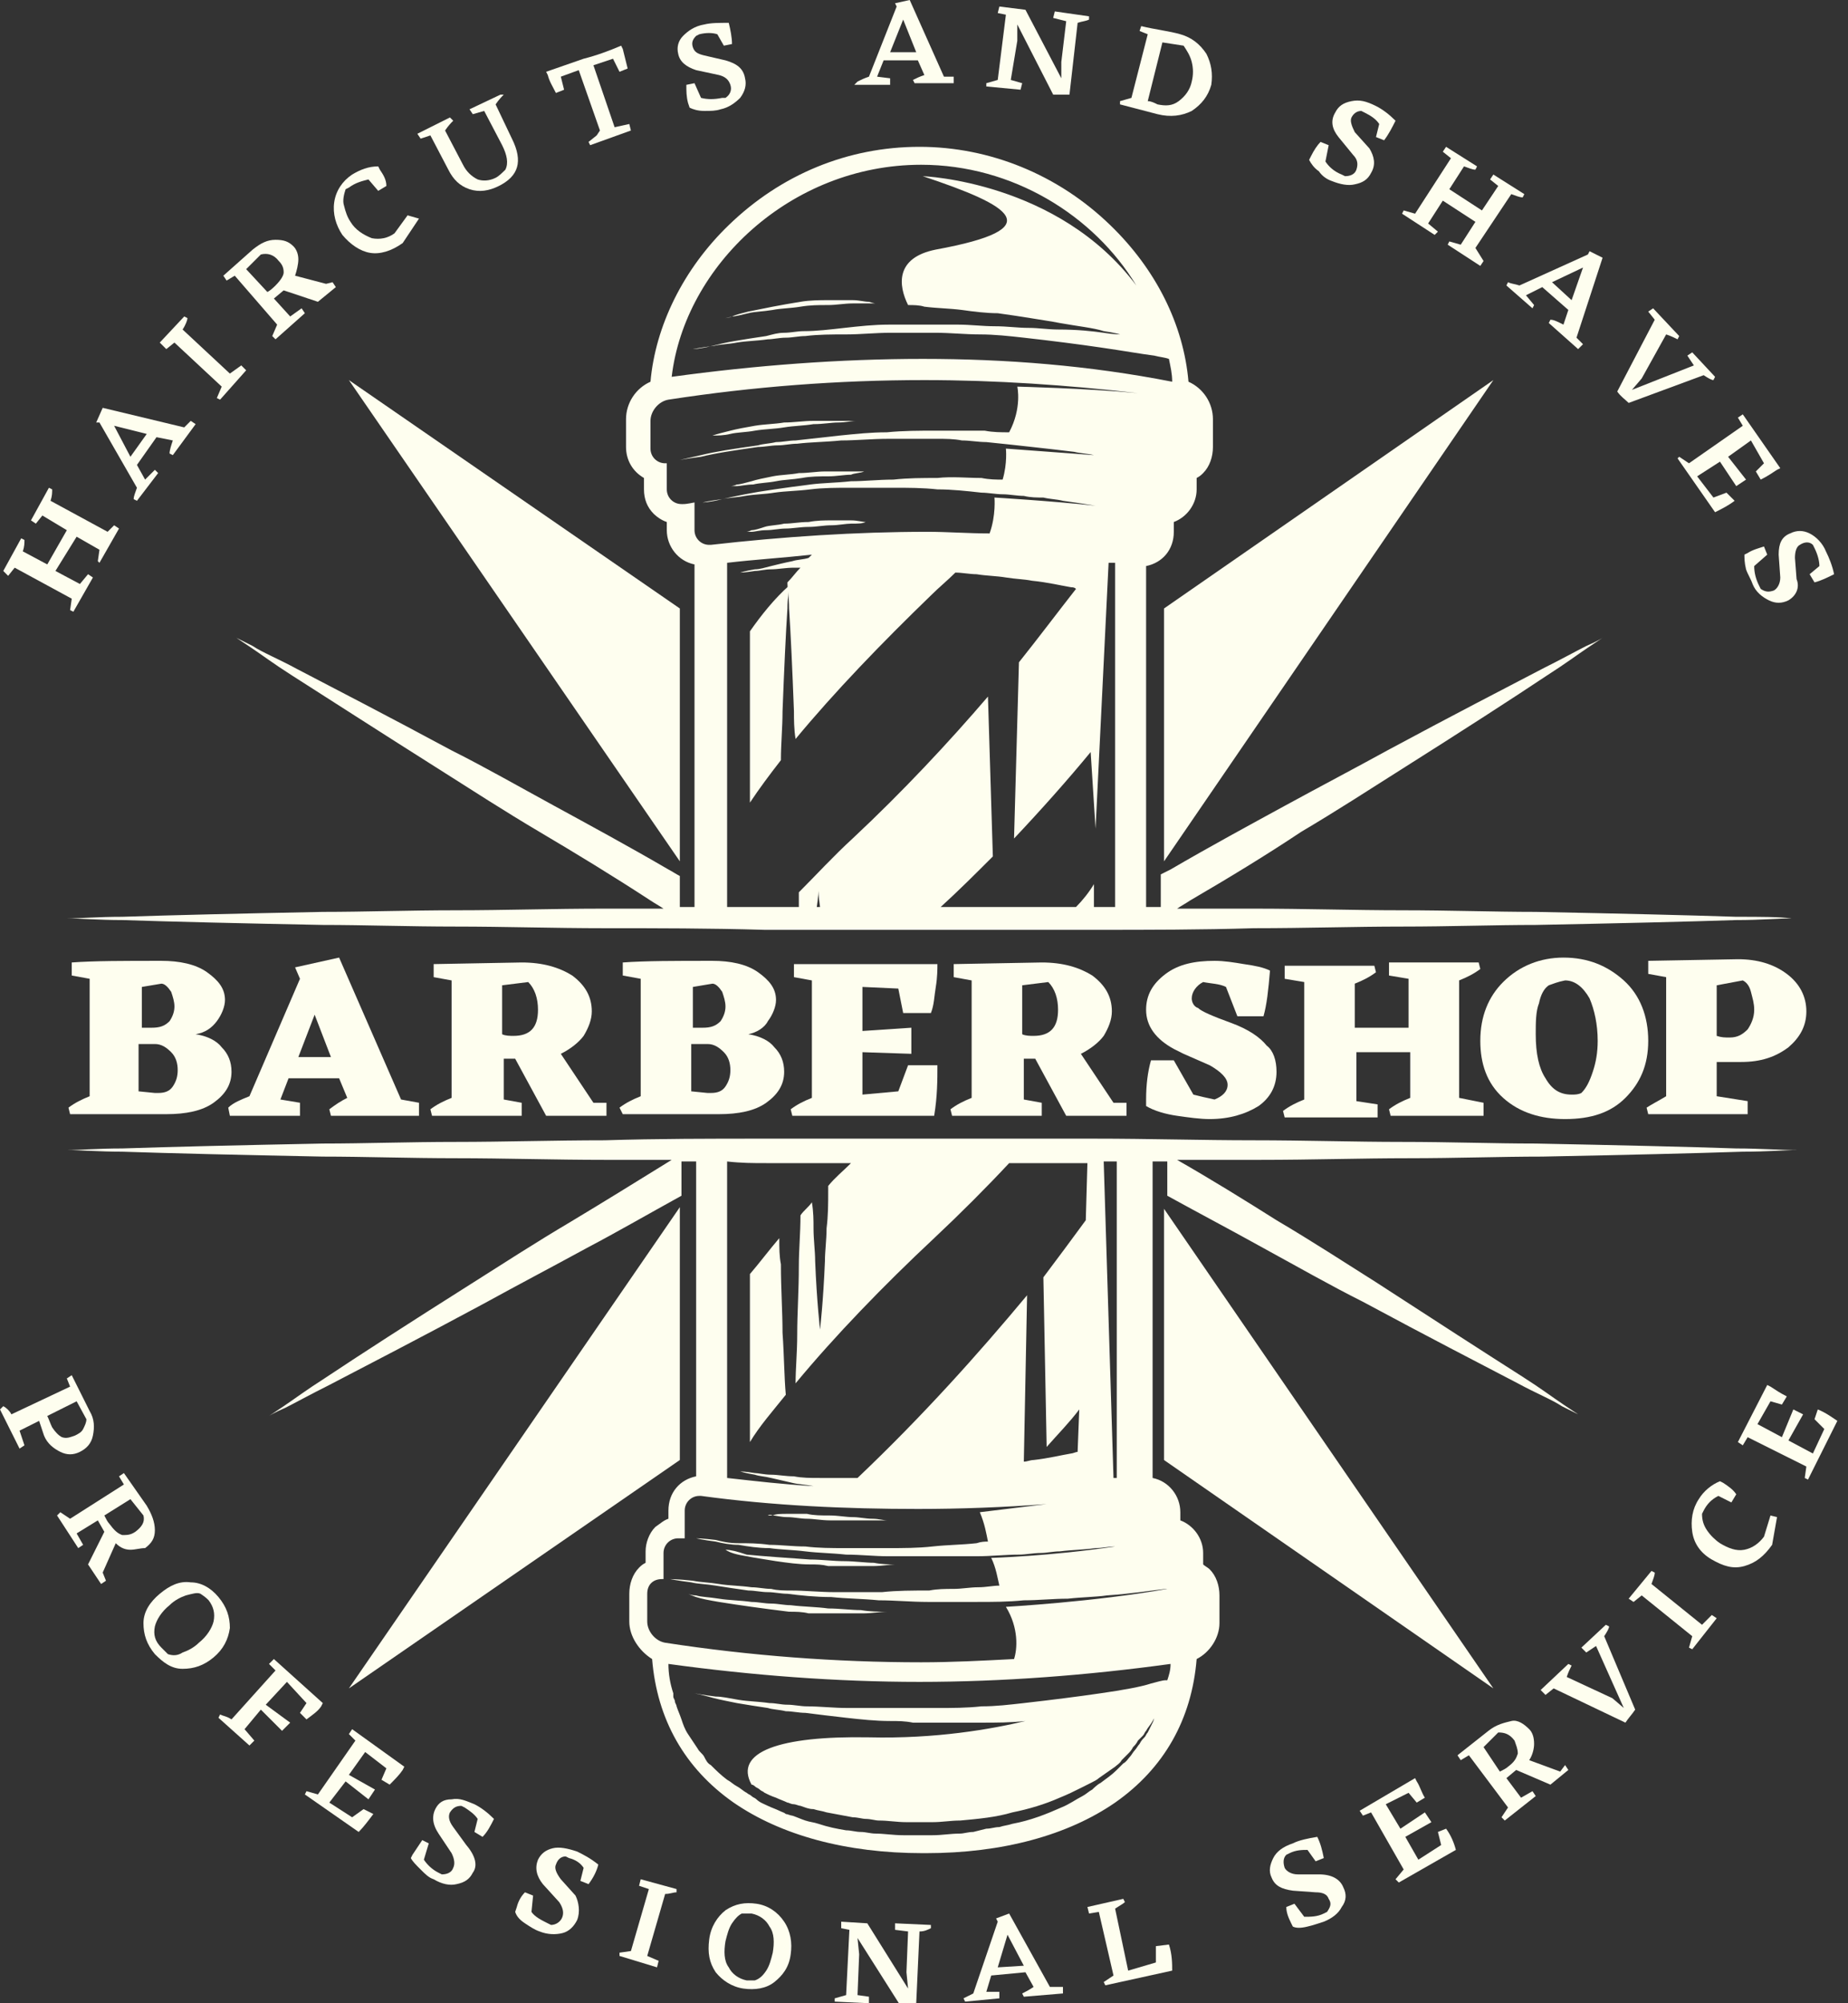 <svg width="120" height="130" viewBox="0 0 120 130" fill="none" xmlns="http://www.w3.org/2000/svg">
<rect x="0" y="0" width="120" height="130" fill="#333333" stroke="none"/>
<g clip-path="url(#clip0_476_48)">
<path d="M12.704 67.117C13.445 67.223 14.08 67.541 14.397 67.964C14.821 68.388 15.033 68.917 15.033 69.552C15.033 70.399 14.609 71.034 13.868 71.563C13.127 72.093 12.068 72.304 10.798 72.304H4.552L4.446 71.881C4.87 71.563 5.293 71.352 5.822 71.14V63.518L4.658 63.306V62.459C6.14 62.353 8.046 62.353 10.48 62.353C11.645 62.353 12.704 62.565 13.445 63.094C14.186 63.624 14.609 64.153 14.609 64.894C14.609 65.317 14.397 65.847 14.08 66.27C13.762 66.694 13.339 67.011 12.704 67.117ZM11.327 65.317C11.327 65 11.222 64.682 11.116 64.365C10.904 64.047 10.692 63.835 10.48 63.835L9.21 64.047V66.694H9.845C10.375 66.694 10.692 66.588 11.01 66.27C11.222 65.953 11.327 65.635 11.327 65.317ZM10.057 70.928H10.269C10.692 70.928 11.01 70.822 11.222 70.505C11.433 70.187 11.539 69.87 11.539 69.446C11.539 69.023 11.433 68.599 11.116 68.282C10.798 67.964 10.48 67.752 10.057 67.752H8.998V70.822L10.057 70.928Z" fill="#FEFEEF"/>
<path d="M27.207 71.563V72.41H21.49L21.384 71.987C21.808 71.669 22.125 71.458 22.549 71.246L22.02 69.975H18.738L18.208 71.352L19.479 71.563V72.41H14.927L14.821 71.881C15.138 71.563 15.668 71.352 16.197 71.14L19.479 63.518L19.161 62.777L22.02 62.142L26.042 71.352L27.207 71.563ZM21.49 68.599L20.431 65.847L19.373 68.599H21.49Z" fill="#FEFEEF"/>
<path d="M39.381 71.564V72.41H35.464L33.453 68.705H32.712V71.352L33.876 71.564V72.41H28.054L27.948 71.987C28.371 71.669 28.795 71.458 29.324 71.246V63.624L28.16 63.412V62.565L33.876 62.459C35.252 62.459 36.311 62.777 37.158 63.306C38.005 63.941 38.428 64.682 38.428 65.635C38.428 66.164 38.217 66.694 37.899 67.223C37.581 67.647 37.052 68.07 36.417 68.388L38.534 71.564H39.381ZM32.606 67.117C32.818 67.223 33.135 67.223 33.347 67.223C34.406 67.223 34.935 66.694 34.935 65.529C34.935 64.788 34.723 64.153 34.3 63.73L32.606 63.941V67.117V67.117Z" fill="#FEFEEF"/>
<path d="M48.591 67.117C49.332 67.223 49.967 67.541 50.285 67.964C50.708 68.388 50.92 68.917 50.92 69.552C50.92 70.399 50.497 71.034 49.756 71.563C49.015 72.093 47.956 72.304 46.686 72.304H40.44L40.228 71.881C40.651 71.563 41.075 71.352 41.604 71.14V63.518L40.44 63.306V62.459C41.922 62.353 43.827 62.353 46.262 62.353C47.427 62.353 48.485 62.565 49.226 63.094C49.967 63.624 50.391 64.153 50.391 64.894C50.391 65.317 50.179 65.847 49.861 66.27C49.65 66.694 49.12 67.011 48.591 67.117ZM47.109 65.317C47.109 65 47.003 64.682 46.897 64.365C46.686 64.047 46.474 63.835 46.262 63.835L44.992 64.047V66.694H45.627C46.156 66.694 46.474 66.588 46.791 66.27C47.003 65.953 47.109 65.635 47.109 65.317ZM45.945 70.928H46.156C46.58 70.928 46.897 70.822 47.109 70.505C47.321 70.187 47.427 69.87 47.427 69.446C47.427 69.023 47.321 68.599 47.003 68.282C46.686 67.964 46.368 67.752 45.945 67.752H44.886V70.822L45.945 70.928Z" fill="#FEFEEF"/>
<path d="M60.871 69.129C60.871 70.081 60.871 71.14 60.66 72.41H51.45L51.344 71.987C51.767 71.669 52.191 71.457 52.72 71.246V63.624L51.555 63.412V62.565H60.871C60.871 62.883 60.871 63.412 60.766 64.047C60.66 64.682 60.66 65.212 60.448 65.741H58.648L58.331 64.153L56.002 64.047V66.905L59.178 66.694V68.387L56.002 68.282V71.034L58.331 70.822L58.966 69.129H60.871Z" fill="#FEFEEF"/>
<path d="M73.151 71.564V72.41H69.234L67.223 68.705H66.482V71.352L67.647 71.564V72.41H61.824L61.718 71.987C62.142 71.669 62.565 71.458 63.094 71.246V63.624L61.93 63.412V62.565L67.647 62.459C69.023 62.459 70.081 62.777 70.928 63.306C71.775 63.941 72.199 64.682 72.199 65.635C72.199 66.164 71.987 66.694 71.669 67.223C71.352 67.647 70.822 68.07 70.187 68.388L72.305 71.564H73.151ZM66.376 67.117C66.588 67.223 66.906 67.223 67.117 67.223C68.176 67.223 68.705 66.694 68.705 65.529C68.705 64.788 68.493 64.153 68.07 63.73L66.376 63.941V67.117V67.117Z" fill="#FEFEEF"/>
<path d="M82.891 69.552C82.891 70.505 82.467 71.246 81.726 71.775C80.879 72.304 79.821 72.622 78.55 72.622C77.915 72.622 77.174 72.516 76.433 72.41C75.692 72.304 74.951 72.093 74.422 71.775V71.352C74.422 70.399 74.528 69.552 74.739 68.811H76.222L77.492 71.034C77.915 71.14 78.339 71.246 78.868 71.352C79.397 71.14 79.715 70.822 79.715 70.399C79.715 69.975 79.291 69.552 78.55 69.129L76.857 68.388L76.222 68.07C75.057 67.435 74.422 66.588 74.422 65.529C74.422 64.576 74.845 63.835 75.692 63.2C76.539 62.565 77.598 62.353 78.868 62.353C79.503 62.353 80.138 62.459 80.774 62.565C81.515 62.671 82.044 62.777 82.467 62.988C82.362 64.259 82.256 65.212 82.044 65.953H80.35L79.609 64.047C79.186 63.835 78.656 63.835 78.127 63.73C77.704 63.941 77.386 64.365 77.386 64.788C77.386 65 77.492 65.317 77.809 65.423C78.021 65.635 78.762 65.953 79.927 66.376C81.091 66.799 81.832 67.329 82.256 67.858C82.679 68.176 82.891 68.811 82.891 69.552Z" fill="#FEFEEF"/>
<path d="M96.335 71.564V72.41H90.301L90.195 71.987C90.619 71.669 91.042 71.458 91.572 71.246V68.282H88.078V71.458L89.454 71.669V72.516H83.42L83.314 72.093C83.738 71.775 84.161 71.564 84.691 71.352V63.73L83.42 63.518V62.671H89.243L89.349 63.094C88.925 63.412 88.502 63.624 87.972 63.835V66.694H91.466V63.518L90.195 63.306V62.459H96.018L96.124 62.883C95.7 63.2 95.277 63.412 94.748 63.624V71.246L96.335 71.564Z" fill="#FEFEEF"/>
<path d="M101.523 62.142C103.111 62.142 104.381 62.671 105.44 63.624C106.498 64.576 107.028 65.953 107.028 67.541C107.028 69.129 106.498 70.293 105.546 71.246C104.593 72.199 103.322 72.622 101.629 72.622C100.041 72.622 98.665 72.199 97.606 71.246C96.547 70.293 96.124 69.023 96.124 67.541C96.124 65.953 96.653 64.682 97.606 63.73C98.665 62.671 100.041 62.142 101.523 62.142ZM100.57 63.941C100.252 64.153 100.041 64.576 99.935 65.106C99.723 65.635 99.723 66.376 99.723 67.117C99.723 68.388 99.935 69.34 100.358 69.975C100.782 70.716 101.311 71.034 102.052 71.034C102.264 71.034 102.476 71.034 102.687 70.928C103.005 70.611 103.217 70.187 103.428 69.552C103.64 68.917 103.746 68.282 103.746 67.541C103.746 66.482 103.534 65.529 103.217 64.788C102.793 64.047 102.264 63.624 101.629 63.624C101.099 63.73 100.888 63.835 100.57 63.941Z" fill="#FEFEEF"/>
<path d="M111.474 68.917V71.14L113.485 71.458V72.305H107.028L106.922 71.881C107.239 71.669 107.663 71.458 108.192 71.14V63.412L107.028 63.2V62.353L112.85 62.248C114.121 62.248 115.179 62.565 116.026 63.2C116.873 63.836 117.296 64.682 117.296 65.635C117.296 66.588 116.873 67.329 116.132 67.964C115.285 68.599 114.332 68.917 113.062 68.917H111.474ZM111.474 63.941V67.223C111.792 67.329 112.003 67.329 112.321 67.329C112.85 67.329 113.168 67.117 113.485 66.8C113.697 66.482 113.909 66.059 113.909 65.529C113.909 65.106 113.803 64.788 113.697 64.365C113.591 63.941 113.379 63.73 113.168 63.624L111.474 63.941Z" fill="#FEFEEF"/>
<path d="M75.586 39.487V55.896L96.971 24.666L75.586 39.487Z" fill="#FEFEEF"/>
<path d="M44.145 39.487L22.655 24.666L44.145 55.896V39.487Z" fill="#FEFEEF"/>
<path d="M75.586 94.748L96.971 109.568L75.586 78.445V94.748Z" fill="#FEFEEF"/>
<path d="M44.145 94.747V78.339L22.655 109.568L44.145 94.747Z" fill="#FEFEEF"/>
<path d="M48.697 40.969V52.085C49.332 51.132 49.967 50.285 50.708 49.332C50.708 48.274 50.814 47.215 50.814 46.156C50.92 43.404 51.026 41.075 51.132 39.487C51.132 38.852 51.238 38.322 51.238 38.005C50.285 38.852 49.438 39.91 48.697 40.969Z" fill="#FEFEEF"/>
<path d="M50.603 80.35C49.967 81.091 49.332 81.938 48.697 82.679V93.583C49.332 92.524 50.179 91.572 51.026 90.513C50.92 89.349 50.92 87.972 50.814 86.49C50.814 85.114 50.708 83.632 50.708 82.044C50.603 81.515 50.603 80.985 50.603 80.35Z" fill="#FEFEEF"/>
<path d="M55.896 104.487C55.261 104.487 54.52 104.381 53.779 104.381C53.037 104.275 52.191 104.275 51.344 104.169C50.92 104.169 50.497 104.063 50.073 104.063C49.65 104.063 49.226 103.958 48.803 103.958C48.062 103.852 47.321 103.852 46.686 103.746C46.05 103.64 45.521 103.64 45.204 103.534C44.886 103.534 44.674 103.428 44.674 103.428C44.674 103.428 44.886 103.534 45.204 103.64C45.521 103.746 46.05 103.852 46.686 103.958C47.321 104.063 48.062 104.169 48.803 104.275C49.544 104.381 50.391 104.487 51.238 104.593C51.661 104.593 52.085 104.593 52.508 104.699C52.932 104.699 53.355 104.699 53.779 104.699C54.625 104.699 55.366 104.699 56.002 104.699C56.637 104.699 57.166 104.593 57.59 104.593C58.013 104.593 58.225 104.593 58.225 104.593C58.225 104.593 58.013 104.593 57.59 104.593C57.06 104.593 56.531 104.593 55.896 104.487Z" fill="#FEFEEF"/>
<path d="M47.109 100.57C46.791 100.57 46.58 100.57 46.58 100.57C46.58 100.57 46.791 100.57 47.109 100.57C47.427 100.782 47.85 100.887 48.485 100.993C49.015 101.099 49.756 101.205 50.391 101.311C51.132 101.417 51.873 101.523 52.614 101.523C53.037 101.523 53.355 101.523 53.779 101.628C54.202 101.628 54.52 101.628 54.837 101.628C55.578 101.628 56.213 101.628 56.743 101.628C57.272 101.628 57.801 101.523 58.119 101.523C58.437 101.523 58.648 101.523 58.648 101.523C58.648 101.523 58.437 101.523 58.119 101.523C57.801 101.523 57.272 101.523 56.743 101.417C56.213 101.417 55.472 101.311 54.837 101.311C54.096 101.311 53.355 101.205 52.614 101.205C51.132 101.099 49.544 100.993 48.485 100.887C47.85 100.676 47.427 100.57 47.109 100.57Z" fill="#FEFEEF"/>
<path d="M47.427 28.159C47.85 28.053 48.485 28.053 49.015 27.948C49.65 27.842 50.285 27.842 50.92 27.736C51.555 27.63 52.191 27.63 52.826 27.524C53.461 27.524 53.99 27.418 54.414 27.418C54.943 27.418 55.261 27.312 55.578 27.312C55.896 27.312 56.002 27.312 56.002 27.312C56.002 27.312 55.79 27.312 55.578 27.312C55.261 27.312 54.943 27.312 54.414 27.312C53.884 27.312 53.355 27.312 52.826 27.312C52.191 27.312 51.555 27.418 50.92 27.418C50.285 27.524 49.65 27.524 49.015 27.63C48.38 27.736 47.85 27.842 47.427 27.948C47.003 28.053 46.58 28.159 46.262 28.265C45.945 28.371 45.839 28.371 45.839 28.371C45.839 28.371 45.945 28.371 46.262 28.265C46.58 28.265 47.003 28.265 47.427 28.159Z" fill="#FEFEEF"/>
<path d="M56.108 30.595C55.896 30.595 55.472 30.595 55.049 30.595C54.625 30.595 54.096 30.595 53.567 30.595C53.037 30.595 52.508 30.7 51.873 30.7C51.344 30.806 50.709 30.806 50.179 30.912C49.65 31.018 49.12 31.124 48.803 31.23C48.38 31.335 48.062 31.441 47.85 31.441C47.638 31.547 47.427 31.547 47.427 31.547C47.427 31.547 47.533 31.547 47.85 31.547C48.062 31.547 48.485 31.441 48.909 31.441C49.332 31.335 49.861 31.335 50.391 31.23C50.92 31.124 51.45 31.124 52.085 31.018C52.614 30.912 53.249 30.912 53.779 30.912C54.308 30.912 54.837 30.806 55.261 30.806C55.472 30.7 55.896 30.7 56.108 30.595C56.319 30.595 56.531 30.595 56.531 30.595C56.531 30.595 56.319 30.595 56.108 30.595Z" fill="#FEFEEF"/>
<path d="M50.92 33.982C50.497 34.088 49.967 34.088 49.65 34.194C49.332 34.3 49.015 34.405 48.803 34.405C48.591 34.511 48.485 34.511 48.485 34.511C48.485 34.511 48.591 34.511 48.803 34.511C49.015 34.511 49.332 34.405 49.756 34.405C50.179 34.405 50.603 34.3 51.026 34.3C51.45 34.3 51.979 34.194 52.508 34.194C53.037 34.194 53.461 34.088 53.99 34.088C54.414 34.088 54.943 33.982 55.261 33.982C55.684 33.982 56.002 33.982 56.213 33.876C56.425 33.876 56.531 33.876 56.531 33.876C56.531 33.876 56.425 33.876 56.213 33.876C56.002 33.876 55.684 33.77 55.261 33.77C54.837 33.77 54.414 33.77 53.99 33.77C53.567 33.77 53.037 33.77 52.508 33.876C51.873 33.876 51.45 33.982 50.92 33.982Z" fill="#FEFEEF"/>
<path d="M50.179 19.902C49.65 20.008 49.12 20.114 48.591 20.22C48.168 20.326 47.744 20.431 47.532 20.537C47.321 20.643 47.109 20.643 47.109 20.643C47.109 20.643 47.215 20.643 47.532 20.537C47.744 20.537 48.168 20.431 48.591 20.326C49.015 20.22 49.544 20.22 50.179 20.114C50.708 20.008 51.344 20.008 51.979 19.902C52.614 19.796 53.143 19.796 53.778 19.796C54.308 19.796 54.837 19.691 55.366 19.691C55.79 19.691 56.213 19.691 56.425 19.691C56.743 19.691 56.849 19.691 56.849 19.691C56.849 19.691 56.743 19.691 56.425 19.585C56.107 19.585 55.79 19.479 55.366 19.479C54.943 19.479 54.414 19.479 53.778 19.479C53.249 19.479 52.614 19.479 51.979 19.585C51.344 19.691 50.708 19.796 50.179 19.902Z" fill="#FEFEEF"/>
<path d="M50.179 98.347C50.391 98.347 50.708 98.453 51.132 98.453C51.555 98.453 51.979 98.559 52.402 98.559C52.826 98.559 53.355 98.664 53.884 98.664C54.414 98.664 54.943 98.664 55.366 98.664C55.79 98.664 56.319 98.664 56.637 98.664C57.06 98.664 57.378 98.664 57.59 98.664C57.801 98.664 57.907 98.664 57.907 98.664C57.907 98.664 57.801 98.664 57.59 98.664C57.378 98.664 57.06 98.559 56.637 98.559C56.213 98.559 55.79 98.453 55.366 98.453C54.943 98.453 54.414 98.347 53.884 98.347C53.355 98.347 52.826 98.347 52.402 98.241C51.979 98.241 51.45 98.241 51.132 98.241C50.708 98.241 50.391 98.241 50.179 98.347C49.967 98.241 49.861 98.347 49.861 98.347C49.861 98.347 49.967 98.347 50.179 98.347Z" fill="#FEFEEF"/>
<path d="M112.744 74.528C109.568 74.422 105.122 74.316 99.723 74.21C97.076 74.21 94.112 74.104 91.042 74.104C87.972 74.104 84.691 73.998 81.409 73.998C78.021 73.998 74.633 73.892 71.034 73.892C67.541 73.892 63.941 73.892 60.342 73.892C56.743 73.892 53.143 73.892 49.65 73.892C46.156 73.892 42.663 73.892 39.275 73.998C35.993 73.998 32.712 74.104 29.642 74.104C26.572 74.104 23.608 74.21 20.961 74.21C15.562 74.316 11.116 74.422 7.94 74.528C6.352 74.528 5.187 74.633 4.34 74.633C3.493 74.633 3.07 74.633 3.07 74.633C3.07 74.633 3.493 74.633 4.34 74.633C5.187 74.633 6.458 74.739 7.94 74.739C11.116 74.845 15.562 74.951 20.961 75.057C23.608 75.057 26.572 75.163 29.642 75.163C32.712 75.163 35.993 75.269 39.275 75.269C40.651 75.269 42.133 75.269 43.616 75.269C41.392 76.645 39.169 78.021 37.052 79.291C34.723 80.668 32.606 82.044 30.594 83.314C26.572 85.855 23.29 87.972 21.067 89.454C19.902 90.195 19.055 90.83 18.42 91.254C17.785 91.677 17.467 91.889 17.467 91.889C17.467 91.889 17.785 91.677 18.526 91.36C19.161 91.042 20.114 90.513 21.384 89.878C23.819 88.607 27.313 86.808 31.441 84.585C33.559 83.42 35.782 82.255 38.111 80.985C40.122 79.927 42.133 78.762 44.251 77.597V75.374C44.568 75.374 44.886 75.374 45.204 75.374V95.806C44.145 96.018 43.404 96.865 43.404 98.029V98.558C43.086 98.664 42.875 98.876 42.557 99.088C42.133 99.511 41.922 100.146 41.922 100.676V101.417C41.71 101.523 41.604 101.628 41.498 101.734C41.075 102.158 40.863 102.793 40.863 103.428V105.228C40.863 106.181 41.498 107.133 42.345 107.663C42.663 111.58 44.462 114.756 47.638 116.979C50.708 119.096 54.943 120.26 59.919 120.26H60.024H60.13C65.106 120.26 69.34 119.096 72.41 116.979C75.586 114.756 77.386 111.58 77.704 107.663C78.55 107.239 79.186 106.286 79.186 105.334V103.534C79.186 102.899 78.974 102.264 78.55 101.84C78.445 101.734 78.233 101.628 78.127 101.523V100.782C78.127 99.829 77.492 98.982 76.645 98.664V98.135C76.645 97.076 75.904 96.124 74.845 95.912V75.374C75.163 75.374 75.48 75.374 75.798 75.374V77.597C77.915 78.762 79.927 79.821 81.832 80.879C84.161 82.15 86.384 83.42 88.502 84.479C92.63 86.702 96.124 88.501 98.559 89.772C99.723 90.407 100.782 90.83 101.417 91.254C102.052 91.572 102.476 91.783 102.476 91.783C102.476 91.783 102.158 91.572 101.523 91.148C100.888 90.725 100.041 90.089 98.876 89.348C96.547 87.866 93.265 85.749 89.349 83.208C87.337 81.938 85.22 80.562 82.891 79.186C80.879 77.915 78.656 76.539 76.433 75.269C78.233 75.269 80.032 75.269 81.832 75.269C85.22 75.269 88.396 75.163 91.466 75.163C94.536 75.163 97.5 75.057 100.147 75.057C105.546 74.951 109.992 74.845 113.168 74.739C114.756 74.739 115.92 74.633 116.767 74.633C117.614 74.633 118.037 74.633 118.037 74.633C118.037 74.633 117.614 74.633 116.767 74.633C115.497 74.633 114.332 74.528 112.744 74.528ZM49.756 75.48C51.555 75.48 53.461 75.48 55.261 75.48C54.731 76.01 54.202 76.433 53.779 76.962C53.779 77.068 53.779 77.174 53.779 77.28C53.779 78.127 53.779 78.868 53.673 79.715C53.673 80.456 53.567 81.197 53.567 81.832C53.461 84.479 53.249 86.278 53.249 86.278C53.249 86.278 53.037 84.479 52.932 81.832C52.932 81.197 52.826 80.456 52.826 79.715C52.826 79.186 52.826 78.656 52.72 78.021C52.508 78.339 52.191 78.55 51.979 78.868C51.979 80.032 51.873 81.091 51.873 82.15C51.873 83.738 51.767 85.22 51.767 86.596C51.767 87.76 51.661 88.819 51.661 89.772C54.202 86.702 57.378 83.42 60.66 80.35C62.353 78.762 64.047 77.068 65.529 75.48C67.223 75.48 68.917 75.48 70.611 75.48L70.505 79.186C69.658 80.35 68.705 81.62 67.752 82.891L67.964 93.9C68.705 93.054 69.446 92.312 70.081 91.466L69.975 94.218C69.87 94.218 69.658 94.324 69.552 94.324C68.917 94.43 68.07 94.641 67.117 94.747C66.906 94.747 66.694 94.853 66.482 94.853L66.694 84.055C63.518 87.866 59.919 91.889 55.684 95.912C55.472 95.912 55.366 95.912 55.155 95.912C54.837 95.912 54.52 95.912 54.202 95.912C53.884 95.912 53.567 95.912 53.249 95.912C52.614 95.912 52.085 95.912 51.555 95.806C51.026 95.806 50.497 95.7 50.073 95.7C49.65 95.7 49.226 95.594 49.015 95.594C48.38 95.488 48.062 95.488 48.062 95.488C48.062 95.488 48.38 95.594 49.015 95.7C49.332 95.806 49.65 95.806 50.073 95.912C50.497 96.018 51.026 96.124 51.45 96.23C51.873 96.335 52.296 96.335 52.826 96.441C50.92 96.335 49.12 96.124 47.215 95.912V75.374C48.168 75.48 48.909 75.48 49.756 75.48ZM71.458 109.886C70.717 109.992 69.975 110.098 69.129 110.203C68.282 110.309 67.435 110.415 66.482 110.521C65.529 110.627 64.682 110.733 63.73 110.733C62.777 110.839 61.824 110.839 60.871 110.839C60.342 110.839 59.919 110.839 59.389 110.839C58.86 110.839 58.437 110.839 57.907 110.839C56.954 110.839 56.002 110.839 55.049 110.839C54.096 110.839 53.249 110.733 52.402 110.733C51.979 110.733 51.555 110.627 51.132 110.627C50.708 110.627 50.391 110.521 49.967 110.521C49.226 110.415 48.591 110.415 47.956 110.309C47.321 110.203 46.897 110.098 46.474 110.098C45.627 109.992 45.098 109.886 45.098 109.886C45.098 109.886 45.627 109.992 46.368 110.203C46.791 110.309 47.321 110.415 47.85 110.521C48.485 110.627 49.12 110.733 49.861 110.839C50.179 110.944 50.603 110.944 51.026 111.05C51.45 111.05 51.873 111.156 52.296 111.156C53.143 111.262 53.99 111.368 54.943 111.474C55.896 111.58 56.849 111.685 57.801 111.685C58.331 111.685 58.754 111.685 59.283 111.791C59.813 111.791 60.236 111.791 60.765 111.791C61.718 111.791 62.777 111.791 63.73 111.791C64.682 111.791 65.635 111.791 66.588 111.685C64.365 112.215 60.765 112.85 56.425 112.744C50.603 112.638 47.638 113.697 48.803 115.814C48.909 115.814 49.015 115.92 49.015 115.92C49.12 116.026 49.226 116.026 49.332 116.132C49.438 116.238 49.544 116.238 49.65 116.343C49.861 116.449 50.073 116.555 50.391 116.661C50.603 116.767 50.92 116.873 51.132 116.979C51.238 116.979 51.344 117.085 51.555 117.085C51.661 117.085 51.873 117.19 51.979 117.19C52.296 117.296 52.508 117.402 52.826 117.402C53.143 117.508 53.355 117.508 53.673 117.614C54.202 117.72 54.837 117.826 55.366 117.931C55.684 117.931 56.002 118.037 56.213 118.037C56.531 118.037 56.849 118.143 57.06 118.143C57.695 118.143 58.225 118.249 58.86 118.249H59.707H60.554C61.189 118.249 61.718 118.143 62.353 118.143C63.518 118.037 64.682 117.931 65.741 117.614C66.8 117.402 67.858 117.085 68.811 116.661C69.34 116.449 69.764 116.238 70.187 116.026C70.399 115.92 70.611 115.814 70.822 115.708C71.034 115.602 71.246 115.497 71.352 115.391C71.669 115.179 72.093 114.861 72.41 114.65C72.516 114.544 72.728 114.438 72.834 114.226C72.94 114.12 73.151 113.909 73.257 113.803C73.363 113.697 73.469 113.591 73.575 113.379C73.681 113.273 73.787 113.168 73.892 112.956C73.998 112.85 74.104 112.744 74.21 112.638C74.316 112.532 74.316 112.427 74.422 112.321C74.528 112.109 74.739 111.897 74.845 111.685C74.951 111.474 75.057 111.368 75.057 111.262C75.163 111.05 75.269 110.839 75.269 110.839C75.269 110.839 75.163 110.944 75.057 111.262C74.951 111.368 74.951 111.58 74.845 111.791C74.739 112.003 74.633 112.215 74.528 112.427C74.422 112.532 74.422 112.638 74.316 112.744C74.21 112.85 74.104 112.956 73.998 113.168C73.892 113.273 73.787 113.485 73.681 113.591C73.575 113.697 73.469 113.909 73.363 114.014C73.257 114.12 73.151 114.332 72.94 114.438C72.834 114.544 72.622 114.756 72.516 114.861C72.199 115.179 71.881 115.391 71.458 115.708C71.246 115.814 71.034 116.026 70.928 116.132C70.717 116.238 70.505 116.449 70.293 116.555C69.87 116.767 69.446 117.085 68.917 117.296C67.964 117.72 66.906 118.143 65.741 118.355C65.423 118.461 65.212 118.461 64.894 118.567C64.576 118.567 64.365 118.672 64.047 118.672L63.624 118.778L63.2 118.884C62.883 118.884 62.565 118.99 62.353 118.99C61.718 118.99 61.189 119.096 60.554 119.096H59.601H58.648C58.013 119.096 57.378 118.99 56.849 118.99C56.531 118.99 56.213 118.884 55.896 118.884C55.578 118.884 55.261 118.778 54.943 118.778C54.308 118.672 53.779 118.567 53.143 118.355C52.826 118.249 52.614 118.249 52.296 118.143C51.979 118.037 51.767 117.931 51.45 117.826C51.344 117.826 51.132 117.72 51.026 117.72C50.92 117.614 50.814 117.614 50.603 117.508C50.391 117.402 50.073 117.296 49.861 117.19C49.65 117.085 49.332 116.979 49.12 116.767C49.015 116.661 48.909 116.661 48.803 116.555C48.697 116.449 48.591 116.449 48.485 116.343C48.274 116.238 48.062 116.026 47.85 115.92C47.638 115.814 47.427 115.602 47.215 115.497C46.791 115.179 46.474 114.861 46.156 114.544C45.945 114.438 45.839 114.226 45.733 114.014C45.627 113.803 45.415 113.697 45.309 113.485C45.098 113.168 44.886 112.85 44.674 112.532C44.462 112.215 44.357 111.897 44.251 111.58C44.145 111.262 44.039 111.05 43.933 110.733C43.933 110.627 43.827 110.521 43.827 110.415C43.827 110.309 43.721 110.203 43.721 110.098C43.721 109.992 43.721 109.992 43.721 109.886C43.51 109.251 43.404 108.615 43.404 107.98C48.803 108.721 54.308 109.145 59.707 109.145C65.106 109.145 70.611 108.721 76.01 107.98C76.01 108.404 75.904 108.721 75.798 109.039C75.798 109.039 75.798 109.039 75.692 109.039C75.48 109.039 75.163 109.145 74.739 109.251C74.104 109.462 72.94 109.674 71.458 109.886ZM65.318 104.275C66.165 105.651 66.059 107.028 65.847 107.663C63.836 107.769 61.824 107.874 59.813 107.874C54.308 107.874 48.697 107.451 43.192 106.604C42.557 106.498 42.028 105.863 42.028 105.228C42.028 104.593 42.028 103.957 42.028 103.428C42.028 102.793 42.451 102.475 42.98 102.475H43.086C43.086 101.946 43.086 101.311 43.086 100.782C43.086 100.252 43.51 99.829 44.039 99.829H44.145C44.251 99.829 44.357 99.829 44.462 99.829C44.462 99.194 44.462 98.664 44.462 98.029C44.462 97.5 44.886 97.076 45.415 97.076H45.521C50.179 97.712 54.943 97.923 59.601 97.923C62.353 97.923 65.212 97.817 67.964 97.606L63.624 98.135C63.941 98.876 64.047 99.511 64.153 100.041C63.941 100.041 63.73 100.041 63.412 100.146C62.459 100.252 61.507 100.252 60.554 100.358C59.601 100.464 58.648 100.464 57.695 100.464C56.743 100.464 55.79 100.464 54.943 100.464C53.99 100.464 53.143 100.464 52.296 100.358C51.45 100.358 50.708 100.252 49.967 100.252C49.226 100.146 48.591 100.146 47.956 100.146C47.321 100.146 46.897 100.041 46.474 99.935C45.627 99.829 45.204 99.829 45.204 99.829C45.204 99.829 45.627 99.935 46.474 100.041C46.897 100.146 47.427 100.252 47.956 100.252C48.591 100.358 49.226 100.464 49.967 100.464C50.708 100.57 51.45 100.57 52.296 100.676C53.143 100.782 53.99 100.782 54.943 100.887C55.896 100.887 56.743 100.993 57.695 100.993C58.648 100.993 59.601 100.993 60.554 100.993C61.507 100.993 62.459 100.993 63.412 100.993C64.365 100.993 65.318 100.887 66.165 100.887C66.588 100.887 67.117 100.782 67.541 100.782C67.964 100.782 68.388 100.676 68.811 100.676C69.658 100.57 70.399 100.57 71.14 100.464C71.564 100.464 71.987 100.358 72.41 100.358C68.176 100.993 64.365 101.099 64.365 101.099C64.682 101.734 64.788 102.475 64.894 102.899C64.471 102.899 64.047 103.005 63.518 103.005C62.989 103.005 62.459 103.111 61.93 103.111C61.401 103.111 60.871 103.111 60.342 103.216C59.283 103.216 58.225 103.216 57.272 103.322C56.213 103.322 55.261 103.322 54.202 103.322C53.249 103.322 52.296 103.216 51.344 103.216C50.92 103.216 50.497 103.216 50.073 103.111C49.65 103.111 49.226 103.005 48.803 103.005C48.062 102.899 47.321 102.899 46.686 102.793C46.05 102.687 45.521 102.687 44.992 102.581C44.039 102.475 43.51 102.475 43.51 102.475C43.51 102.475 44.039 102.581 44.886 102.687C45.309 102.793 45.839 102.793 46.474 102.899C47.109 103.005 47.85 103.111 48.591 103.216C49.015 103.216 49.438 103.322 49.861 103.322C50.285 103.322 50.708 103.428 51.132 103.428C51.979 103.534 52.932 103.64 53.99 103.64C54.943 103.746 56.002 103.746 57.06 103.852C58.119 103.852 59.178 103.957 60.236 103.957C60.765 103.957 61.295 103.957 61.824 103.957C62.353 103.957 62.883 103.957 63.412 103.957C64.471 103.957 65.423 103.957 66.482 103.852C67.435 103.852 68.388 103.746 69.34 103.746C70.293 103.64 71.14 103.64 71.881 103.534C73.469 103.428 74.739 103.216 75.692 103.111H75.798C71.034 103.957 65.318 104.275 65.318 104.275ZM72.41 95.912H72.305L71.669 75.374C71.987 75.374 72.199 75.374 72.516 75.374V95.912H72.41Z" fill="#FEFEEF"/>
<path d="M112.744 59.495C109.568 59.389 105.122 59.283 99.723 59.177C97.076 59.177 94.112 59.072 91.042 59.072C87.972 59.072 84.691 58.966 81.409 58.966C79.821 58.966 78.127 58.966 76.433 58.966C76.751 58.754 76.963 58.648 77.28 58.436C79.821 56.954 82.256 55.472 84.479 53.99C86.808 52.614 88.925 51.238 90.936 49.967C94.959 47.427 98.241 45.309 100.464 43.827C101.629 43.086 102.476 42.451 103.111 42.028C103.746 41.604 104.063 41.392 104.063 41.392C104.063 41.392 103.746 41.604 103.005 41.922C102.37 42.239 101.417 42.769 100.147 43.404C97.712 44.674 94.218 46.474 90.09 48.697C87.972 49.861 85.749 51.026 83.42 52.296C81.091 53.567 78.55 54.943 76.01 56.425C75.798 56.531 75.586 56.637 75.375 56.743V58.86C75.057 58.86 74.739 58.86 74.422 58.86V36.734C75.48 36.523 76.222 35.676 76.222 34.511V33.876C77.068 33.559 77.704 32.712 77.704 31.759V31.018C77.915 30.912 78.021 30.806 78.127 30.7C78.55 30.277 78.762 29.642 78.762 29.006V27.207C78.762 26.148 78.127 25.195 77.174 24.772C76.857 21.067 75.057 17.467 72.093 14.609C68.705 11.327 64.259 9.528 59.707 9.528C55.049 9.528 50.708 11.327 47.321 14.609C44.357 17.467 42.557 21.172 42.239 24.772C41.287 25.195 40.651 26.148 40.651 27.207V29.006C40.651 29.853 41.075 30.594 41.816 31.018V31.759C41.816 32.394 42.028 32.923 42.451 33.347C42.663 33.559 42.98 33.77 43.298 33.876V34.405C43.298 35.464 44.039 36.417 45.098 36.629V58.86C44.78 58.86 44.462 58.86 44.145 58.86V56.848C43.933 56.743 43.616 56.531 43.404 56.425C40.863 54.943 38.322 53.567 35.993 52.296C33.664 51.026 31.441 49.756 29.324 48.697C25.195 46.474 21.702 44.674 19.267 43.404C18.103 42.769 17.044 42.345 16.409 41.922C15.774 41.604 15.35 41.392 15.35 41.392C15.35 41.392 15.668 41.604 16.303 42.028C16.938 42.451 17.785 43.086 18.95 43.827C21.279 45.309 24.56 47.427 28.583 49.967C30.594 51.238 32.712 52.614 35.041 53.99C37.37 55.366 39.804 56.848 42.239 58.436C42.557 58.648 42.769 58.754 43.086 58.966C41.816 58.966 40.546 58.966 39.275 58.966C35.888 58.966 32.712 59.072 29.642 59.072C26.572 59.072 23.608 59.177 20.961 59.177C15.562 59.283 11.116 59.389 7.94 59.495C6.352 59.495 5.187 59.601 4.34 59.601C3.493 59.601 3.07 59.601 3.07 59.601C3.07 59.601 3.493 59.601 4.34 59.601C5.187 59.601 6.458 59.707 7.94 59.707C11.116 59.813 15.562 59.919 20.961 60.024C23.608 60.024 26.572 60.13 29.642 60.13C32.712 60.13 35.993 60.236 39.275 60.236C42.663 60.236 46.05 60.236 49.65 60.342C53.143 60.342 56.743 60.342 60.342 60.342C63.941 60.342 67.541 60.342 71.034 60.342C74.528 60.342 78.021 60.342 81.409 60.236C84.796 60.236 87.972 60.13 91.042 60.13C94.112 60.13 97.076 60.024 99.723 60.024C105.122 59.919 109.568 59.813 112.744 59.707C114.332 59.707 115.497 59.601 116.344 59.601C117.191 59.601 117.614 59.601 117.614 59.601C117.614 59.601 117.191 59.601 116.344 59.601C115.497 59.495 114.332 59.495 112.744 59.495ZM71.034 58.86V57.378C70.717 57.907 70.293 58.436 69.87 58.86C67.011 58.86 64.047 58.86 61.083 58.86C62.248 57.801 63.412 56.637 64.471 55.578L64.153 45.203C61.612 48.168 58.648 51.343 55.366 54.414C54.096 55.578 53.037 56.743 51.873 57.907C51.873 58.225 51.873 58.542 51.873 58.86C51.132 58.86 50.285 58.86 49.544 58.86C48.803 58.86 47.956 58.86 47.215 58.86V36.523C49.015 36.311 50.814 36.205 52.72 35.993C52.614 36.099 52.614 36.099 52.508 36.205C52.191 36.311 51.767 36.311 51.45 36.417C50.92 36.523 50.497 36.629 50.073 36.734C49.65 36.84 49.332 36.946 49.015 36.946C48.38 37.052 48.062 37.158 48.062 37.158C48.062 37.158 48.38 37.158 49.015 37.052C49.332 37.052 49.65 36.946 50.073 36.946C50.497 36.946 51.026 36.84 51.555 36.84C51.661 36.84 51.873 36.84 51.979 36.84C51.661 37.158 51.45 37.475 51.132 37.793C51.132 38.217 51.238 38.746 51.238 39.487C51.344 41.075 51.45 43.404 51.555 46.156C51.555 46.686 51.555 47.321 51.661 47.956C54.202 44.886 57.272 41.71 60.448 38.64C60.977 38.111 61.507 37.687 62.036 37.158C62.459 37.158 62.989 37.264 63.412 37.264C64.047 37.37 64.682 37.37 65.318 37.475C65.953 37.581 66.482 37.581 67.011 37.687C68.07 37.793 68.917 38.005 69.552 38.111C69.658 38.111 69.764 38.111 69.87 38.217C68.705 39.699 67.435 41.392 66.165 42.98L65.847 54.414C67.647 52.508 69.34 50.602 70.822 48.803L71.14 53.778L71.987 36.523C72.093 36.523 72.199 36.523 72.41 36.523V58.86C71.987 58.86 71.564 58.86 71.034 58.86ZM53.143 57.801C53.143 57.801 53.143 58.119 53.249 58.86C53.143 58.86 53.143 58.86 53.037 58.86C53.143 58.225 53.143 57.801 53.143 57.801ZM44.357 32.712H44.251C43.721 32.712 43.298 32.288 43.298 31.759C43.298 31.23 43.298 30.594 43.298 30.065H43.192C42.663 30.065 42.239 29.642 42.239 29.112C42.239 28.477 42.239 27.842 42.239 27.313C42.239 26.677 42.769 26.042 43.404 25.936C48.909 25.09 54.414 24.666 60.024 24.666C64.682 24.666 69.234 24.984 73.892 25.513C70.505 25.195 66.059 25.09 66.059 25.09C66.059 25.09 66.376 26.466 65.529 28.054C65 28.054 64.471 28.054 63.941 27.948C63.412 27.948 62.883 27.948 62.353 27.948C61.824 27.948 61.295 27.948 60.765 27.948C59.707 27.948 58.648 27.948 57.59 28.054C56.531 28.054 55.578 28.16 54.52 28.265C53.567 28.371 52.614 28.477 51.661 28.583C51.238 28.583 50.814 28.689 50.391 28.689C49.967 28.795 49.544 28.795 49.226 28.901C48.485 29.006 47.744 29.112 47.109 29.218C46.474 29.324 45.945 29.43 45.521 29.536C44.568 29.747 44.145 29.853 44.145 29.853C44.145 29.853 44.674 29.747 45.521 29.642C45.945 29.536 46.474 29.43 47.109 29.324C47.744 29.218 48.485 29.112 49.226 29.006C49.65 29.006 50.073 28.901 50.497 28.901C50.92 28.901 51.344 28.795 51.767 28.795C52.614 28.689 53.567 28.689 54.625 28.583C55.578 28.583 56.637 28.477 57.695 28.477C58.754 28.477 59.813 28.477 60.871 28.477C61.401 28.477 61.93 28.477 62.459 28.583C62.989 28.583 63.518 28.689 64.047 28.689C65.106 28.795 66.059 28.901 67.011 29.006C67.964 29.112 68.917 29.218 69.764 29.324C70.187 29.43 70.611 29.43 71.034 29.536C68.176 29.324 65.318 29.112 65.318 29.112C65.318 29.112 65.423 30.065 65.106 31.124C64.682 31.124 64.259 31.124 63.73 31.018C62.777 31.018 61.824 30.912 60.871 31.018C59.919 31.018 58.966 31.018 58.013 31.124C57.06 31.124 56.108 31.23 55.261 31.23C54.308 31.335 53.461 31.335 52.614 31.441C51.767 31.547 51.026 31.653 50.285 31.759C49.544 31.865 48.909 31.971 48.38 32.076C47.85 32.182 47.321 32.288 46.897 32.394C46.05 32.606 45.627 32.606 45.627 32.606C45.627 32.606 46.05 32.5 46.897 32.394C47.321 32.288 47.85 32.288 48.38 32.182C49.015 32.076 49.65 32.076 50.285 31.971C51.026 31.865 51.767 31.865 52.614 31.759C53.461 31.653 54.308 31.653 55.261 31.653C56.213 31.653 57.06 31.653 58.013 31.653C58.966 31.653 59.919 31.653 60.871 31.759C61.824 31.759 62.777 31.865 63.73 31.971C64.153 31.971 64.682 32.076 65.106 32.076C65.529 32.076 66.059 32.182 66.482 32.182C66.906 32.288 67.329 32.288 67.752 32.288C68.176 32.394 68.599 32.394 69.023 32.5C69.764 32.606 70.505 32.712 71.14 32.818C68.176 32.5 64.576 32.288 64.576 32.288C64.576 32.288 64.682 33.453 64.259 34.617C62.883 34.617 61.507 34.511 60.236 34.511C55.578 34.511 50.814 34.829 46.156 35.358H46.05C45.521 35.358 45.098 34.935 45.098 34.405C45.098 33.77 45.098 33.241 45.098 32.606C44.568 32.712 44.462 32.712 44.357 32.712ZM59.919 11.433C65.635 13.339 68.282 14.821 60.765 16.197C58.119 16.726 58.331 18.526 58.966 19.796C59.283 19.796 59.707 19.796 60.024 19.902C60.871 20.008 61.612 20.008 62.459 20.114C63.2 20.22 64.047 20.326 64.788 20.326C65.529 20.431 66.27 20.537 66.906 20.643C67.541 20.749 68.282 20.855 68.811 20.961C69.975 21.172 71.034 21.278 71.669 21.49C72.41 21.596 72.728 21.702 72.728 21.702C72.728 21.702 72.305 21.702 71.669 21.596C70.928 21.49 69.975 21.384 68.705 21.384C68.07 21.384 67.435 21.278 66.8 21.278C66.059 21.278 65.423 21.172 64.576 21.172C63.836 21.172 62.989 21.067 62.248 21.067C61.507 21.067 60.66 21.067 59.813 21.067C59.389 21.067 58.966 21.067 58.542 21.067C58.225 21.067 58.013 21.067 57.695 21.067C56.743 21.067 55.79 21.172 54.837 21.278C53.884 21.384 53.037 21.49 52.191 21.49C51.767 21.49 51.344 21.596 50.92 21.596C50.497 21.596 50.179 21.702 49.756 21.808C49.015 21.914 48.379 22.019 47.744 22.125C47.109 22.231 46.686 22.337 46.262 22.443C45.415 22.655 44.992 22.655 44.992 22.655C44.992 22.655 45.521 22.549 46.368 22.443C46.791 22.337 47.321 22.337 47.85 22.231C48.485 22.125 49.12 22.125 49.861 22.019C50.179 22.019 50.603 21.914 51.026 21.914C51.45 21.914 51.873 21.808 52.296 21.808C53.143 21.702 53.99 21.702 54.943 21.702C55.896 21.702 56.849 21.596 57.801 21.596C58.331 21.596 58.754 21.596 59.283 21.596C59.813 21.596 60.236 21.596 60.765 21.596C61.718 21.596 62.671 21.702 63.624 21.702C64.576 21.702 65.529 21.808 66.482 21.914C67.435 22.019 68.282 22.125 69.129 22.231C69.975 22.337 70.717 22.443 71.458 22.549C72.94 22.761 74.104 22.972 74.951 23.078C75.375 23.184 75.586 23.184 75.904 23.29C76.01 23.819 76.116 24.243 76.116 24.772C70.717 23.713 65.318 23.29 59.919 23.29C54.52 23.29 49.015 23.713 43.616 24.454C44.462 17.256 51.344 10.692 59.813 10.692C65.741 10.692 71.034 13.974 73.787 18.526C68.705 11.751 59.919 11.433 59.919 11.433Z" fill="#FEFEEF"/>
<path d="M2.541 92.207L1.27 92.842L1.588 93.795L1.27 94.007L0 91.466L0.212 91.254C0.423 91.36 0.635 91.572 0.741 91.783L4.552 89.984L4.34 89.454L4.658 89.243L5.822 91.572C6.14 92.101 6.14 92.63 6.034 93.16C5.928 93.689 5.611 94.007 5.187 94.218C4.764 94.43 4.34 94.43 3.917 94.218C3.493 94.007 3.07 93.689 2.858 93.16L2.541 92.207ZM4.976 90.936L3.07 91.889C3.176 92.101 3.282 92.419 3.388 92.63C3.599 92.948 3.811 93.16 4.023 93.266C4.34 93.371 4.552 93.266 4.87 93.16C5.081 93.054 5.293 92.948 5.399 92.736C5.505 92.524 5.611 92.313 5.611 92.101L4.976 90.936Z" fill="#FEFEEF"/>
<path d="M6.881 102.581L6.564 102.793L5.717 101.523L6.775 99.406L6.352 98.665L4.976 99.511L5.399 100.252L5.081 100.464L3.705 98.347L3.917 98.135L4.552 98.559L8.046 96.335L7.728 95.806L8.046 95.594L9.528 97.712C9.845 98.241 10.057 98.77 10.057 99.3C10.057 99.829 9.845 100.147 9.422 100.464C9.104 100.464 8.787 100.57 8.469 100.57C8.151 100.57 7.834 100.464 7.516 100.147L6.669 102.052L6.881 102.581ZM6.775 98.347C6.881 98.559 6.987 98.77 7.093 98.876C7.41 99.3 7.622 99.511 7.94 99.617C8.257 99.617 8.469 99.617 8.787 99.406C9.21 99.088 9.422 98.77 9.316 98.347L8.469 97.288L6.775 98.347Z" fill="#FEFEEF"/>
<path d="M14.186 103.64C14.715 104.275 14.927 104.91 14.927 105.651C14.821 106.392 14.503 107.028 13.868 107.557C13.233 108.086 12.598 108.298 11.857 108.298C11.116 108.298 10.586 107.875 10.057 107.345C9.528 106.71 9.316 106.075 9.316 105.334C9.316 104.593 9.739 103.958 10.375 103.428C11.01 102.899 11.645 102.581 12.386 102.687C13.021 102.687 13.656 103.005 14.186 103.64ZM13.021 103.428C12.809 103.322 12.492 103.428 12.068 103.534C11.751 103.64 11.327 103.852 11.01 104.169C10.48 104.593 10.163 105.122 10.057 105.546C9.951 106.075 10.057 106.498 10.48 106.922C10.586 107.028 10.798 107.239 10.904 107.345C11.222 107.451 11.539 107.451 11.857 107.239C12.174 107.134 12.598 106.922 12.915 106.604C13.445 106.181 13.762 105.651 13.868 105.228C13.974 104.699 13.868 104.275 13.55 103.852C13.445 103.746 13.339 103.64 13.021 103.428Z" fill="#FEFEEF"/>
<path d="M18.632 109.145L17.256 110.627L18.844 111.792L18.314 112.321L16.938 110.945L15.88 112.215L16.515 112.956L16.197 113.274L14.186 111.474L14.291 111.262C14.503 111.368 14.715 111.368 15.033 111.58L17.891 108.404L17.467 107.98L17.785 107.663L20.961 110.521L20.855 110.733C20.643 111.05 20.326 111.262 19.902 111.58L19.479 111.156L19.902 110.521L18.632 109.145Z" fill="#FEFEEF"/>
<path d="M24.243 117.72C23.925 118.143 23.608 118.567 23.29 118.884L19.796 116.45L19.902 116.238L20.643 116.45L23.078 112.956L22.655 112.533L22.866 112.215L26.254 114.65L26.148 114.862C25.936 115.179 25.619 115.497 25.301 115.814L24.772 115.497L25.09 114.756L23.713 113.697L22.655 115.179L24.349 116.132L23.925 116.767L22.443 115.603L21.384 116.979L22.866 117.932L23.608 117.402L24.243 117.72Z" fill="#FEFEEF"/>
<path d="M30.7 121.531C30.489 121.954 30.171 122.166 29.642 122.272C29.218 122.378 28.689 122.272 28.16 121.954C27.842 121.849 27.63 121.637 27.313 121.319C26.995 121.002 26.783 120.79 26.678 120.578L26.783 120.367C26.995 120.049 27.207 119.731 27.419 119.414L27.842 119.625L27.524 120.684C27.736 121.002 28.054 121.319 28.477 121.531L28.689 121.637C29.006 121.637 29.324 121.531 29.43 121.213C29.536 121.002 29.536 120.684 29.324 120.261L28.477 118.99C28.054 118.355 28.054 117.826 28.265 117.402C28.477 116.979 28.795 116.767 29.324 116.767C29.853 116.661 30.277 116.873 30.806 117.085C31.23 117.296 31.653 117.614 32.077 118.038C31.865 118.461 31.653 118.884 31.335 119.202L30.806 118.884L31.018 118.038C30.806 117.72 30.489 117.508 30.171 117.296L29.959 117.191C29.642 117.191 29.43 117.296 29.218 117.614C29.112 117.826 29.112 118.143 29.43 118.567L30.277 119.731C30.912 120.472 31.018 121.108 30.7 121.531Z" fill="#FEFEEF"/>
<path d="M37.476 124.601C37.264 125.024 36.946 125.342 36.523 125.448C36.099 125.554 35.57 125.554 35.041 125.342C34.723 125.236 34.406 125.024 34.088 124.813C33.77 124.601 33.559 124.389 33.453 124.072L33.559 123.754C33.664 123.331 33.876 123.013 34.088 122.801L34.617 123.013L34.511 124.072C34.723 124.389 35.147 124.601 35.57 124.813L35.782 124.918C36.099 124.918 36.417 124.707 36.523 124.389C36.629 124.072 36.523 123.754 36.311 123.436L35.252 122.272C34.829 121.743 34.723 121.213 34.935 120.684C35.147 120.26 35.464 120.049 35.888 119.943C36.311 119.837 36.84 119.943 37.476 120.155C37.899 120.366 38.322 120.578 38.852 121.002C38.746 121.425 38.534 121.848 38.217 122.272L37.687 122.06L37.899 121.213C37.687 120.896 37.37 120.684 36.946 120.578L36.734 120.472C36.417 120.472 36.205 120.684 36.099 121.002C35.993 121.213 36.099 121.531 36.417 121.954L37.37 123.013C37.581 123.436 37.687 124.072 37.476 124.601Z" fill="#FEFEEF"/>
<path d="M42.769 127.248L42.663 127.671L40.228 126.93V126.718L40.969 126.612L42.134 122.59L41.498 122.378L41.604 121.954L43.933 122.59V122.801C43.721 122.801 43.51 122.907 43.192 122.907L42.028 126.93L42.769 127.248Z" fill="#FEFEEF"/>
<path d="M49.12 123.542C49.862 123.648 50.497 124.072 50.92 124.707C51.344 125.342 51.45 126.083 51.344 126.824C51.238 127.671 50.814 128.2 50.285 128.624C49.756 129.047 49.015 129.153 48.274 129.047C47.533 128.941 46.897 128.518 46.474 127.989C46.05 127.353 45.945 126.718 46.05 125.871C46.156 125.024 46.58 124.389 47.109 123.966C47.744 123.542 48.38 123.436 49.12 123.542ZM48.168 124.178C47.956 124.283 47.744 124.495 47.533 124.813C47.321 125.13 47.215 125.554 47.109 125.977C47.003 126.612 47.003 127.248 47.321 127.671C47.533 128.094 47.956 128.412 48.485 128.518C48.697 128.518 48.909 128.518 49.015 128.518C49.332 128.412 49.544 128.2 49.756 127.883C49.968 127.565 50.073 127.142 50.179 126.718C50.285 126.083 50.285 125.448 49.968 125.024C49.756 124.601 49.332 124.283 48.803 124.178C48.697 124.178 48.485 124.178 48.168 124.178Z" fill="#FEFEEF"/>
<path d="M59.495 130L58.437 130.106L55.684 125.765L55.79 126.824L55.684 129.471L56.425 129.576V130L54.202 129.894V129.682L54.943 129.471L55.155 125.236L54.625 125.13V124.707L56.319 124.813L58.966 129.047L58.86 127.989L58.966 125.342L58.119 125.236V124.813L60.448 124.919V125.13C60.236 125.236 60.024 125.342 59.707 125.342L59.495 130Z" fill="#FEFEEF"/>
<path d="M69.023 128.941V129.365L66.482 129.577L66.376 129.365C66.588 129.259 66.8 129.153 67.117 128.941L66.588 127.989L64.365 128.2L64.047 129.259H64.894V129.682L62.671 129.894L62.565 129.682C62.777 129.577 62.989 129.471 63.2 129.365L64.788 124.707L64.682 124.495L65.529 124.177L68.176 128.941H69.023ZM66.482 127.565L65.423 125.554L64.788 127.671L66.482 127.565Z" fill="#FEFEEF"/>
<path d="M75.904 126.189C76.116 126.824 76.116 127.459 76.116 127.883L71.775 128.836L71.669 128.624L72.305 128.2L71.352 124.072L70.717 124.178L70.611 123.754L72.94 123.225L73.046 123.437C72.94 123.542 72.728 123.648 72.41 123.86L73.257 127.883L75.057 127.354V126.295L75.904 126.189Z" fill="#FEFEEF"/>
<path d="M87.231 122.484C87.443 122.907 87.443 123.331 87.125 123.754C86.914 124.177 86.49 124.495 85.961 124.707C85.643 124.813 85.326 124.919 84.902 125.024C84.479 125.13 84.161 125.13 83.95 125.024L83.844 124.813C83.632 124.389 83.526 124.072 83.526 123.754L84.055 123.542L84.691 124.389C85.114 124.389 85.537 124.389 85.961 124.177L86.173 124.072C86.384 123.754 86.49 123.542 86.278 123.225C86.173 122.907 85.855 122.801 85.432 122.801L83.95 122.695C83.209 122.59 82.785 122.378 82.573 121.848C82.362 121.425 82.467 121.002 82.679 120.578C82.891 120.155 83.314 119.837 83.95 119.625C84.373 119.414 84.902 119.308 85.537 119.202C85.749 119.625 85.855 120.049 85.961 120.578L85.432 120.79L84.902 120.049C84.585 120.049 84.161 120.049 83.738 120.261L83.526 120.366C83.314 120.578 83.314 120.896 83.42 121.213C83.526 121.425 83.844 121.637 84.267 121.637H85.643C86.49 121.637 87.02 121.954 87.231 122.484Z" fill="#FEFEEF"/>
<path d="M93.901 118.673C94.218 119.096 94.43 119.625 94.536 120.049L90.831 122.166L90.619 121.954L91.148 121.319L89.031 117.614L88.502 117.826L88.29 117.508L91.889 115.391L91.995 115.603C92.207 115.92 92.313 116.344 92.524 116.661L91.995 116.979L91.466 116.344L89.984 117.085L90.936 118.673L92.524 117.614L92.948 118.249L91.254 119.202L92.101 120.684L93.583 119.731L93.371 118.884L93.901 118.673Z" fill="#FEFEEF"/>
<path d="M101.629 114.544L101.84 114.861L100.676 115.814L98.453 114.861L97.818 115.391L98.77 116.661L99.511 116.238L99.723 116.555L97.712 118.143L97.5 117.931L97.924 117.296L95.383 113.909L94.853 114.226L94.642 113.909L96.653 112.321C97.182 111.897 97.712 111.791 98.135 111.686C98.559 111.58 98.982 111.897 99.3 112.215C99.511 112.427 99.617 112.744 99.617 113.168C99.617 113.485 99.511 113.909 99.3 114.226L101.311 114.967L101.629 114.544ZM97.394 114.967C97.606 114.861 97.818 114.756 97.924 114.65C98.347 114.332 98.453 114.12 98.559 113.803C98.559 113.485 98.453 113.274 98.347 112.956C98.029 112.532 97.712 112.427 97.288 112.427L96.335 113.379L97.394 114.967Z" fill="#FEFEEF"/>
<path d="M106.181 110.945C105.969 111.262 105.757 111.474 105.546 111.791L100.888 109.568L100.358 109.992L100.041 109.674L101.84 107.98L102.052 108.086C101.946 108.298 101.84 108.51 101.735 108.827L104.699 110.204L105.44 110.839L103.64 106.816L103.005 107.239L102.687 106.922L104.275 105.44L104.487 105.546C104.487 105.651 104.381 105.863 104.169 106.181L106.181 110.945Z" fill="#FEFEEF"/>
<path d="M111.156 104.805L111.474 105.016L109.886 107.028L109.674 106.922L109.886 106.181L106.604 103.534L106.075 103.958L105.757 103.746L107.239 101.946L107.451 102.052C107.451 102.264 107.345 102.476 107.239 102.793L110.521 105.44L111.156 104.805Z" fill="#FEFEEF"/>
<path d="M115.391 98.453L115.073 100.252C114.544 100.993 114.015 101.417 113.274 101.629C112.533 101.84 111.897 101.629 111.156 101.205C110.415 100.782 109.992 100.147 109.886 99.406C109.78 98.665 109.886 97.924 110.309 97.288C110.627 96.759 111.156 96.335 111.686 96.124L111.897 96.23C112.215 96.441 112.533 96.653 112.744 96.971L112.427 97.5L111.58 97.076C111.156 97.288 110.839 97.606 110.627 98.029L110.521 98.241C110.521 98.665 110.627 98.982 110.839 99.3C111.05 99.617 111.368 99.935 111.686 100.147C112.215 100.464 112.744 100.676 113.274 100.57C113.803 100.464 114.226 100.147 114.544 99.723L114.967 98.347L115.391 98.453Z" fill="#FEFEEF"/>
<path d="M118.037 91.466C118.567 91.678 118.99 91.995 119.308 92.207L117.402 96.018L117.191 95.912L117.296 95.171L113.485 93.266L113.168 93.795L112.85 93.583L114.756 89.878L114.967 89.984C115.285 90.195 115.603 90.407 116.026 90.619L115.708 91.148L114.967 90.937L114.121 92.419L115.708 93.266L116.45 91.466L117.085 91.784L116.132 93.477L117.72 94.324L118.461 92.736L117.826 92.101L118.037 91.466Z" fill="#FEFEEF"/>
<path d="M7.41 34.088L7.728 34.3L6.458 36.523L6.352 36.417L6.458 35.676L4.976 34.829L3.599 37.052L5.187 37.899L5.717 37.264L6.034 37.476L4.764 39.699L4.552 39.593L4.658 38.852L0.953 36.84L0.529 37.37L0.212 37.052L1.376 34.935L1.588 35.041C1.588 35.252 1.588 35.464 1.482 35.782L3.07 36.629L4.34 34.406L2.752 33.453L2.329 33.982L2.011 33.77L3.176 31.653L3.388 31.759C3.388 31.971 3.388 32.182 3.282 32.5L6.987 34.511L7.41 34.088Z" fill="#FEFEEF"/>
<path d="M12.386 27.313L12.704 27.524L11.222 29.536L11.01 29.43C11.01 29.218 11.116 28.901 11.222 28.583L10.163 28.371L8.892 30.171L9.422 31.124L10.057 30.489L10.269 30.7L8.892 32.5L8.681 32.394C8.681 32.182 8.787 31.971 8.892 31.653L6.458 27.419H6.246L6.669 26.466L11.963 27.736L12.386 27.313ZM9.528 28.16L7.41 27.63L8.469 29.642L9.528 28.16Z" fill="#FEFEEF"/>
<path d="M15.668 23.713L15.985 24.031L14.291 25.936L14.08 25.831L14.397 25.09L11.327 22.231L10.798 22.655L10.375 22.231L11.963 20.537L12.174 20.643C12.174 20.749 12.068 21.067 11.857 21.384L14.927 24.243L15.668 23.713Z" fill="#FEFEEF"/>
<path d="M21.596 18.314L21.808 18.632L20.643 19.585L18.42 18.843L17.785 19.373L18.844 20.537L19.585 20.008L19.796 20.326L17.891 22.019L17.679 21.808L17.997 21.067L15.244 17.891L14.715 18.208L14.503 17.891L16.409 16.197C16.938 15.774 17.361 15.562 17.891 15.562C18.42 15.562 18.738 15.668 19.055 15.985C19.267 16.197 19.373 16.515 19.373 16.832C19.373 17.15 19.267 17.573 19.161 17.891L21.173 18.42L21.596 18.314ZM17.361 18.949C17.573 18.843 17.785 18.632 17.891 18.526C18.208 18.208 18.42 17.891 18.42 17.679C18.42 17.361 18.314 17.15 18.103 16.938C17.785 16.515 17.361 16.409 16.938 16.515L15.985 17.467L17.361 18.949Z" fill="#FEFEEF"/>
<path d="M27.207 14.186L26.148 15.774C25.407 16.303 24.666 16.515 24.031 16.409C23.396 16.303 22.761 15.88 22.231 15.244C21.808 14.609 21.596 13.868 21.702 13.127C21.808 12.386 22.231 11.751 22.866 11.327C23.396 11.01 23.925 10.798 24.56 10.798L24.666 11.01C24.878 11.327 25.09 11.645 25.09 12.069L24.56 12.386L23.925 11.645C23.502 11.751 23.078 11.857 22.655 12.174L22.443 12.28C22.337 12.598 22.231 13.021 22.337 13.339C22.443 13.762 22.549 14.08 22.761 14.397C23.078 14.927 23.608 15.244 24.137 15.456C24.666 15.562 25.195 15.456 25.619 15.139L26.466 13.974L27.207 14.186Z" fill="#FEFEEF"/>
<path d="M32.712 6.14C32.606 6.246 32.394 6.458 32.182 6.775L33.241 8.998C33.982 10.48 33.664 11.433 32.394 12.069C31.759 12.386 31.124 12.492 30.489 12.28C29.853 12.069 29.43 11.645 29.112 11.01L27.948 8.787L27.313 8.998L27.101 8.681L29.218 7.622L29.43 7.834C29.324 7.94 29.112 8.152 28.901 8.469L30.065 10.692C30.277 11.116 30.594 11.433 31.018 11.645C31.335 11.751 31.759 11.751 32.182 11.539C32.394 11.433 32.606 11.222 32.818 11.01C33.029 10.586 32.923 10.057 32.606 9.422L31.441 7.199L30.7 7.41L30.489 7.093L32.5 6.14H32.712Z" fill="#FEFEEF"/>
<path d="M40.334 2.964L40.44 3.176C40.546 3.599 40.651 4.023 40.757 4.446L40.228 4.658L39.805 3.811L38.534 4.234L39.91 8.257L40.863 8.046L40.969 8.469L38.322 9.422L38.217 9.21L38.746 8.787L38.958 8.469L37.581 4.552L36.417 4.976L36.629 5.822L36.099 6.034C35.888 5.611 35.676 5.293 35.57 4.87L35.464 4.658L37.899 3.811C38.746 3.599 39.593 3.282 40.334 2.964Z" fill="#FEFEEF"/>
<path d="M48.38 5.082C48.485 5.505 48.38 5.928 48.062 6.352C47.744 6.669 47.321 6.987 46.791 7.093C46.474 7.199 46.156 7.199 45.733 7.199C45.309 7.199 44.992 7.093 44.78 6.987L44.674 6.669C44.568 6.246 44.568 5.928 44.568 5.505L45.098 5.399L45.521 6.352C45.945 6.458 46.368 6.458 46.897 6.352H47.109C47.427 6.14 47.533 5.823 47.427 5.505C47.321 5.187 47.109 4.976 46.686 4.87L45.204 4.552C44.568 4.34 44.145 4.023 44.039 3.494C43.933 3.07 44.039 2.647 44.357 2.329C44.674 2.011 45.098 1.694 45.733 1.588C46.156 1.482 46.686 1.482 47.321 1.482C47.427 1.906 47.533 2.435 47.533 2.858L47.003 2.964L46.58 2.223C46.262 2.117 45.839 2.117 45.415 2.223L45.204 2.329C44.992 2.541 44.886 2.753 44.992 3.07C45.098 3.388 45.309 3.494 45.733 3.599L47.109 3.917C47.85 4.129 48.274 4.446 48.38 5.082Z" fill="#FEFEEF"/>
<path d="M61.93 4.976V5.399H59.389L59.283 5.187C59.495 5.081 59.707 4.976 60.024 4.87L59.601 3.917H57.378L56.954 4.976L57.801 5.081V5.505H55.472L55.684 5.293C55.896 5.187 56.108 5.081 56.425 4.976L58.225 0.423L58.119 0.212L59.072 0L61.295 4.976H61.93ZM59.495 3.388L58.648 1.27L57.801 3.388H59.495Z" fill="#FEFEEF"/>
<path d="M69.446 6.14H68.388L66.059 1.588V2.646L65.635 5.187L66.376 5.399L66.27 5.822L64.047 5.611V5.399L64.788 5.187L65.318 0.953L64.788 0.847L64.894 0.423L66.588 0.635L68.917 5.081V4.023L69.234 1.376L68.388 1.164L68.493 0.741L70.717 1.059V1.27C70.505 1.376 70.293 1.376 69.976 1.482L69.446 6.14Z" fill="#FEFEEF"/>
<path d="M76.645 2.223C77.386 2.435 77.915 2.858 78.339 3.494C78.656 4.129 78.762 4.764 78.656 5.505C78.445 6.246 78.021 6.775 77.386 7.199C76.751 7.516 76.01 7.622 75.163 7.41L72.728 6.775V6.564L73.469 6.352L74.528 2.223L73.998 2.011L74.104 1.694C74.951 1.906 75.904 2.011 76.645 2.223ZM75.163 6.775C75.692 6.881 76.116 6.881 76.539 6.564C76.963 6.246 77.28 5.823 77.386 5.293C77.492 4.87 77.492 4.446 77.386 4.023C77.28 3.599 77.068 3.282 76.857 2.964L75.481 2.752L74.528 6.564C74.739 6.564 74.951 6.669 75.163 6.775Z" fill="#FEFEEF"/>
<path d="M89.031 11.222C88.819 11.645 88.502 11.857 87.972 11.963C87.549 12.069 87.02 11.963 86.49 11.751C86.173 11.645 85.855 11.433 85.643 11.116C85.326 10.904 85.114 10.586 85.008 10.375L85.114 10.163C85.326 9.74 85.537 9.422 85.749 9.21L86.278 9.422L86.067 10.481C86.278 10.798 86.596 11.116 87.125 11.328L87.337 11.433C87.655 11.433 87.972 11.328 88.078 11.01C88.184 10.692 88.184 10.375 87.867 10.057L86.914 8.893C86.49 8.363 86.384 7.834 86.702 7.305C86.914 6.881 87.231 6.669 87.761 6.564C88.29 6.458 88.713 6.564 89.349 6.881C89.772 7.093 90.195 7.411 90.619 7.834C90.407 8.257 90.195 8.681 89.878 9.104L89.349 8.893L89.56 8.046C89.349 7.728 89.031 7.516 88.608 7.305L88.396 7.199C88.078 7.199 87.867 7.411 87.761 7.622C87.655 7.834 87.761 8.152 87.972 8.575L88.925 9.634C89.243 10.163 89.349 10.692 89.031 11.222Z" fill="#FEFEEF"/>
<path d="M96.335 16.938L96.124 17.256L94.007 15.879L94.112 15.668L94.853 15.879L95.806 14.397L93.689 13.021L92.736 14.503L93.371 15.033L93.16 15.244L91.042 13.868L91.148 13.656L91.889 13.868L94.218 10.269L93.689 9.845L93.901 9.528L95.912 10.798L95.806 11.01C95.594 11.01 95.383 10.904 95.065 10.798L94.112 12.28L96.23 13.656L97.288 12.068L96.759 11.645L96.971 11.327L98.982 12.598L98.876 12.809C98.665 12.809 98.453 12.704 98.135 12.598L95.806 16.091L96.335 16.938Z" fill="#FEFEEF"/>
<path d="M102.793 22.337L102.476 22.655L100.57 20.961L100.676 20.749C100.888 20.749 101.099 20.855 101.523 21.067L101.84 20.114L100.147 18.632L99.088 19.161L99.617 19.797L99.511 20.008L97.818 18.526L97.924 18.314C98.135 18.42 98.347 18.42 98.665 18.526L103.111 16.515L103.217 16.303L104.064 16.726L102.37 21.914L102.793 22.337ZM102.052 19.479L102.793 17.362L100.782 18.314L102.052 19.479Z" fill="#FEFEEF"/>
<path d="M105.757 26.148C105.546 25.936 105.228 25.725 105.016 25.407L107.451 20.749L107.028 20.22L107.345 20.008L109.039 21.808L108.933 22.02C108.722 21.914 108.51 21.808 108.192 21.702L106.604 24.56L105.969 25.301L109.992 23.713L109.568 23.078L109.886 22.866L111.368 24.454L111.262 24.666C111.156 24.666 110.945 24.56 110.627 24.348L105.757 26.148Z" fill="#FEFEEF"/>
<path d="M112.638 32.5C112.215 32.818 111.792 33.029 111.368 33.241L108.933 29.747L109.039 29.642L109.674 30.065L113.168 27.63L112.85 27.101L113.168 26.889L115.603 30.383L115.391 30.488C115.073 30.7 114.756 30.912 114.332 31.124L114.015 30.594L114.544 30.065L113.697 28.583L112.215 29.642L113.379 31.124L112.744 31.547L111.686 29.959L110.204 30.912L111.262 32.288L112.109 31.971L112.638 32.5Z" fill="#FEFEEF"/>
<path d="M116.132 38.958C115.708 39.169 115.285 39.169 114.862 38.958C114.438 38.746 114.015 38.428 113.803 37.899C113.697 37.581 113.485 37.264 113.379 36.946C113.274 36.523 113.274 36.205 113.274 35.993L113.485 35.888C113.803 35.676 114.226 35.57 114.544 35.464L114.756 35.993L113.909 36.735C113.909 37.158 114.015 37.581 114.226 38.005L114.332 38.217C114.65 38.428 114.862 38.428 115.179 38.322C115.391 38.217 115.603 37.899 115.603 37.476L115.497 35.993C115.497 35.252 115.708 34.829 116.238 34.617C116.661 34.406 117.085 34.406 117.508 34.617C117.932 34.829 118.355 35.252 118.567 35.782C118.779 36.205 118.99 36.735 119.096 37.264C118.673 37.476 118.249 37.687 117.826 37.793L117.508 37.264L118.143 36.735C118.143 36.417 118.037 35.993 117.826 35.57L117.72 35.358C117.508 35.147 117.191 35.147 116.873 35.358C116.661 35.464 116.555 35.782 116.555 36.205L116.661 37.581C116.873 38.111 116.661 38.64 116.132 38.958Z" fill="#FEFEEF"/>
</g>
<defs>
<clipPath id="clip0_476_48">
<rect width="119.414" height="130" fill="white"/>
</clipPath>
</defs>
</svg>
